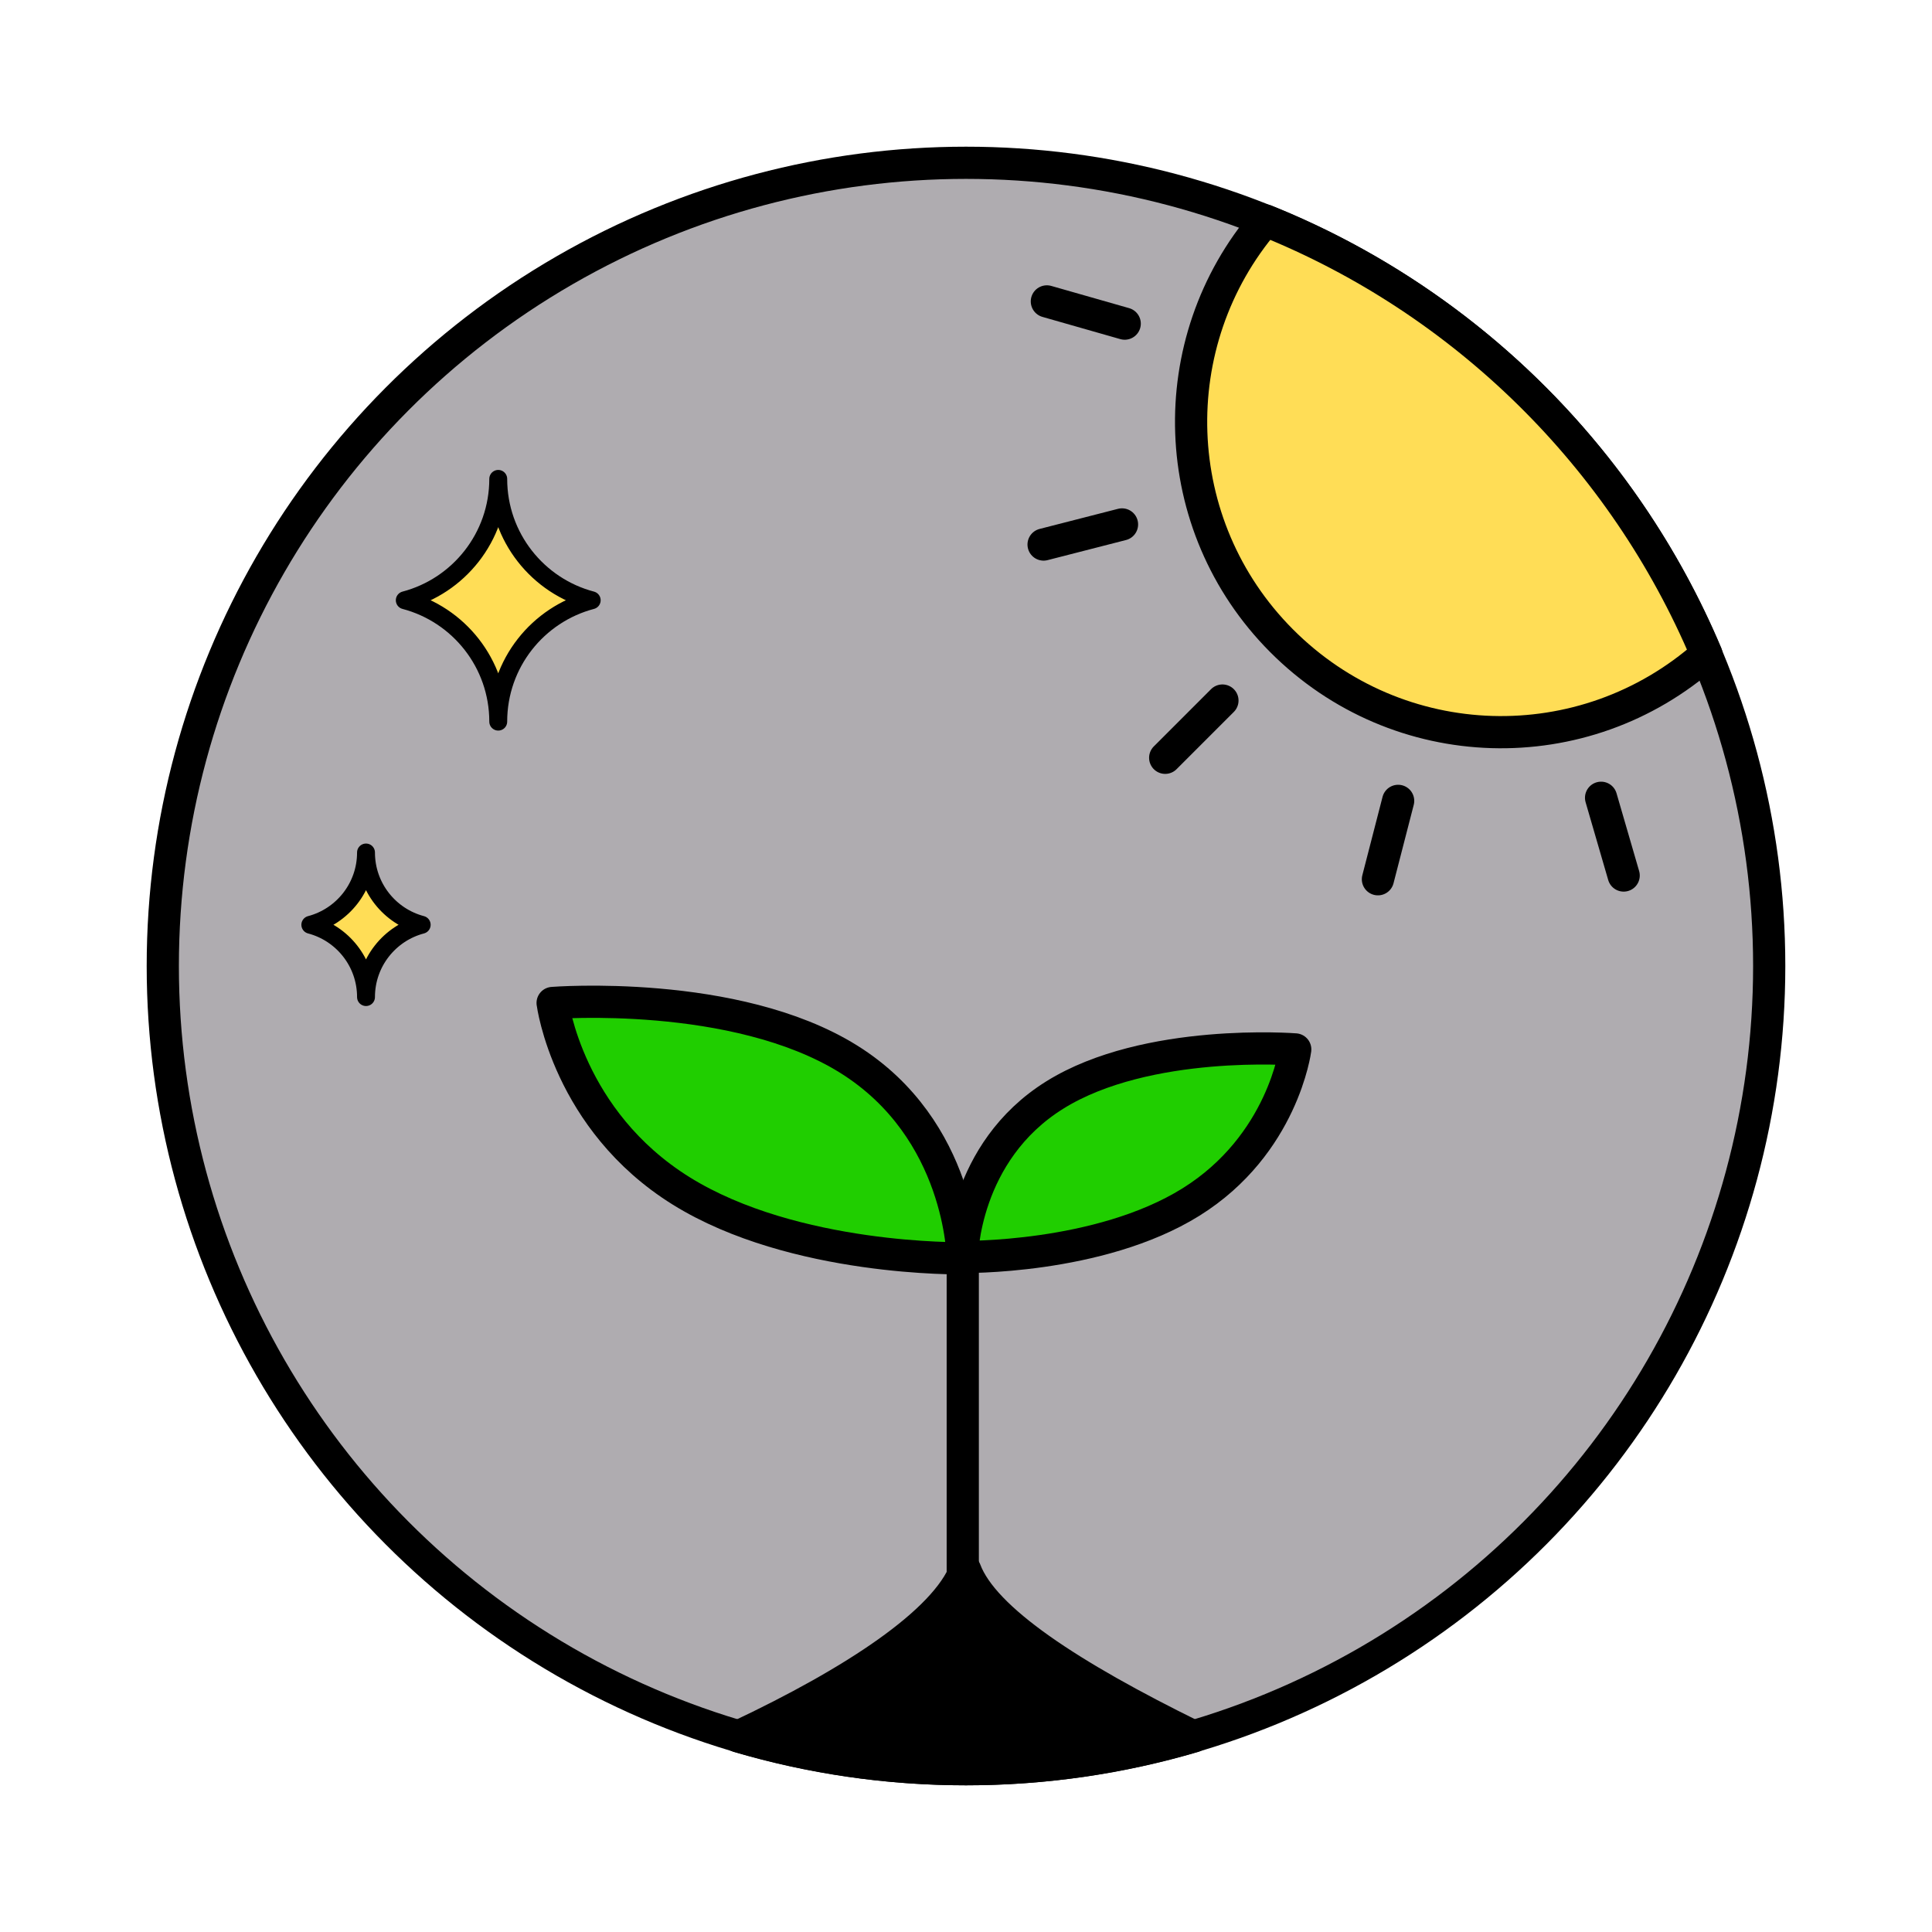 <?xml version="1.0" encoding="UTF-8"?>
<svg id="Layer_1" data-name="Layer 1" xmlns="http://www.w3.org/2000/svg" viewBox="0 0 1080 1080">
  <defs>
    <style>
      .cls-1 {
        fill: none;
      }

      .cls-1, .cls-2, .cls-3, .cls-4, .cls-5, .cls-6 {
        stroke: #000;
        stroke-linejoin: round;
      }

      .cls-1, .cls-2, .cls-4, .cls-5, .cls-6 {
        stroke-linecap: round;
        stroke-width: 18px;
      }

      .cls-2 {
        fill: #20ce00;
      }

      .cls-3 {
        stroke-width: 10px;
      }

      .cls-3, .cls-4 {
        fill: #ffdd56;
      }

      .cls-5 {
        fill: #afacb0;
      }

      .cls-6 {
        fill: #000;
      }
    </style>
  </defs>
  <circle class="cls-5" cx="540" cy="540" r="449"/>
  <g>
    <line class="cls-1" x1="538.19" y1="703.4" x2="538.19" y2="975.57"/>
    <path class="cls-2" d="M308.93,560.67s8.47,65.6,71.78,105.01c63.31,39.41,157.48,37.71,157.48,37.71,0,0-.6-71.98-63.91-111.39-63.31-39.41-165.36-31.33-165.36-31.33Z"/>
    <path class="cls-2" d="M724.05,586.64s-6.89,53.31-58.34,85.34c-51.45,32.03-127.99,30.65-127.99,30.65,0,0,.49-58.5,51.94-90.53,51.45-32.03,134.39-25.47,134.39-25.47Z"/>
    <path class="cls-6" d="M540,989c44.19,0,86.88-6.39,127.22-18.28-68.81-33.8-117.35-65.43-127.67-92.99-11.25,29.03-62.03,62.47-126.8,92.98,40.34,11.9,83.05,18.29,127.25,18.29Z"/>
  </g>
  <g>
    <g>
      <line class="cls-1" x1="651.35" y1="423.61" x2="683.35" y2="391.61"/>
      <line class="cls-1" x1="583.37" y1="304.4" x2="627.21" y2="293.16"/>
      <line class="cls-1" x1="585.2" y1="168.49" x2="628.72" y2="180.91"/>
      <line class="cls-1" x1="770.27" y1="491.51" x2="781.57" y2="447.69"/>
      <line class="cls-1" x1="907.64" y1="489.42" x2="895.01" y2="445.96"/>
    </g>
    <path class="cls-4" d="M707.37,123.24c-58.22,68-55.24,170.39,8.96,234.86,65.23,65.5,169.11,68.28,237.58,7.58-46.43-110.1-135.51-197.81-246.54-242.44Z"/>
  </g>
  <path class="cls-3" d="M330.77,335.55c-30.06,7.9-52.25,35.26-52.25,67.85,0-32.58-22.19-59.95-52.25-67.85,30.06-7.9,52.25-35.29,52.25-67.85,0,32.56,22.19,59.95,52.25,67.85Z"/>
  <path class="cls-3" d="M235.73,516.96c-17.91,4.71-31.13,21-31.13,40.41,0-19.41-13.22-35.71-31.13-40.41,17.91-4.71,31.13-21.02,31.13-40.41,0,19.39,13.22,35.71,31.13,40.41Z"/>
</svg>